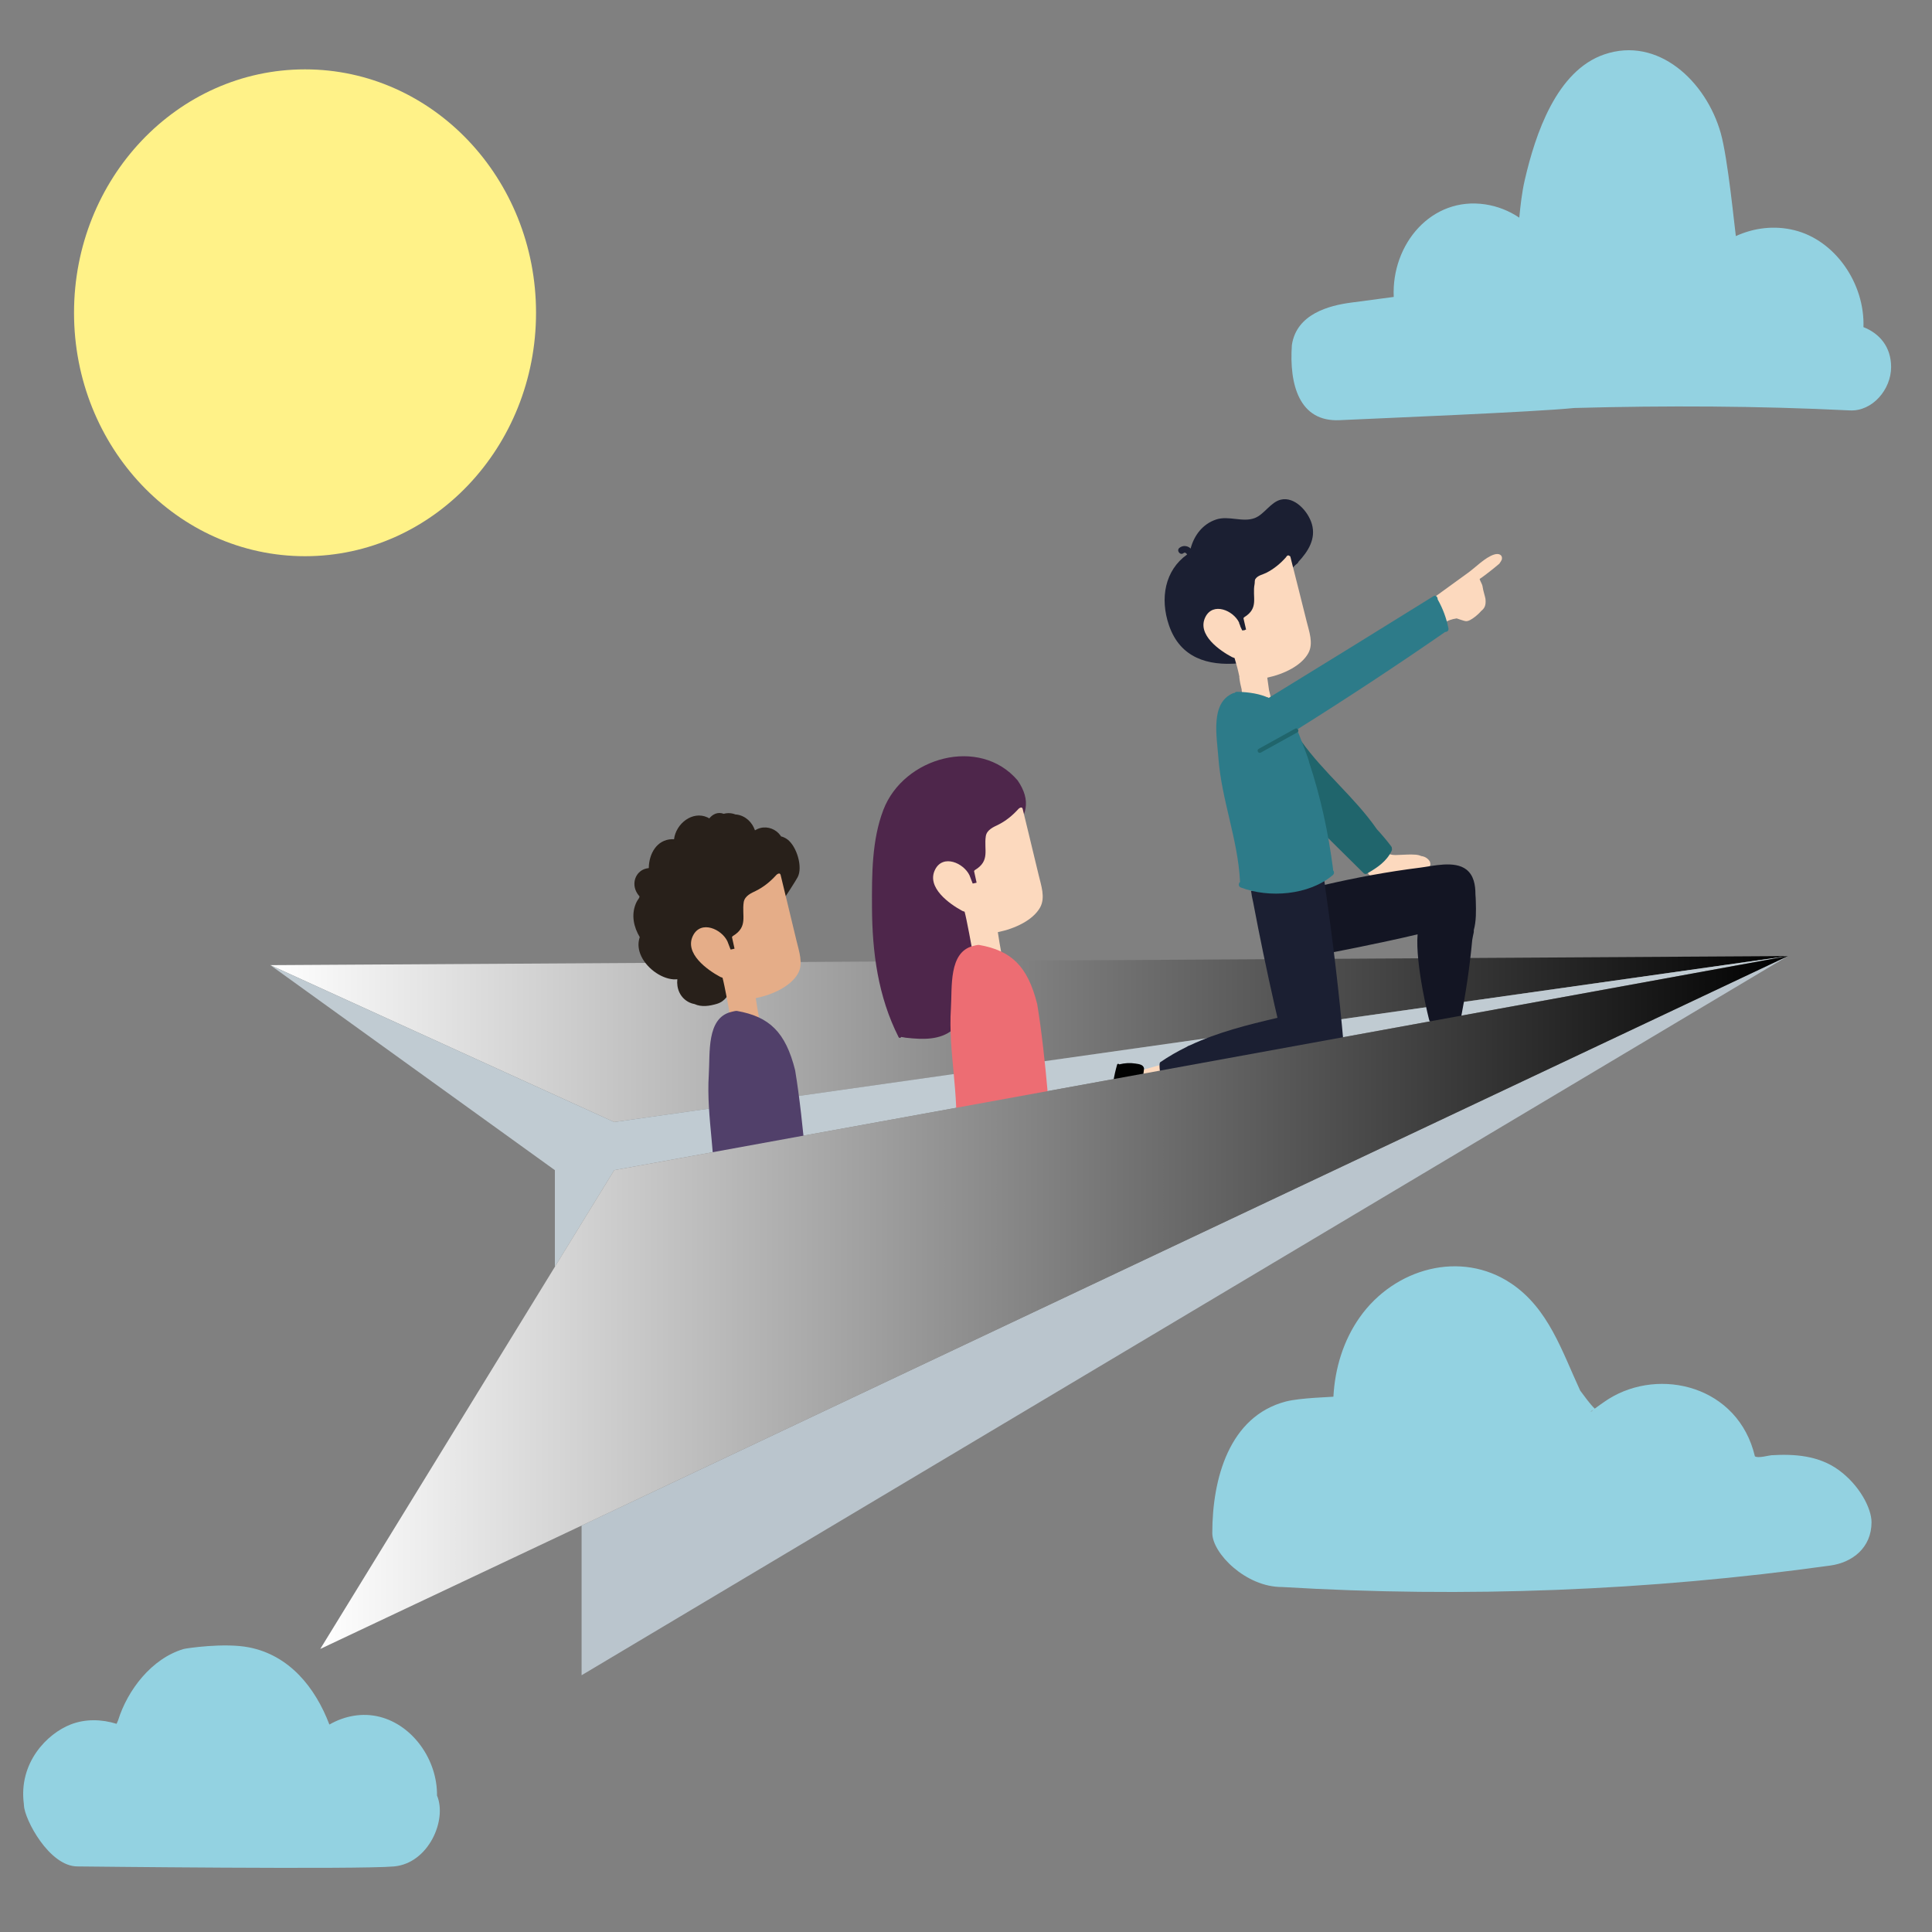 <?xml version="1.0" encoding="utf-8"?>
<!-- Generator: Adobe Illustrator 16.0.0, SVG Export Plug-In . SVG Version: 6.00 Build 0)  -->
<!DOCTYPE svg PUBLIC "-//W3C//DTD SVG 1.1//EN" "http://www.w3.org/Graphics/SVG/1.1/DTD/svg11.dtd">
<svg version="1.1" id="Calque_1" xmlns="http://www.w3.org/2000/svg" xmlns:xlink="http://www.w3.org/1999/xlink" x="0px" y="0px"
	 width="250px" height="250px" viewBox="0 0 250 250" enable-background="new 0 0 250 250" xml:space="preserve">
<rect x="0" y="0" width="250" height="250" fill="#808080" stroke="none"/>
<g>
	<g>
		<linearGradient id="SVGID_1_" gradientUnits="userSpaceOnUse" x1="34.982" y1="134.454" x2="231.352" y2="134.454">
			<stop  offset="0" style="stop-color:#FFFFFF"/>
			<stop  offset="1" style="stop-color:#000000"/>
		</linearGradient>
		<polygon fill="url(#SVGID_1_)" points="34.982,124.889 79.478,145.193 231.352,123.715 		"/>
		<polygon fill="#BAC5CD" points="75.257,197.409 75.257,216.777 231.352,123.715 		"/>
		<polygon fill="#C0CBD2" points="34.982,124.889 71.801,151.419 71.801,163.922 79.478,151.419 231.352,123.715 79.478,145.193 		
			"/>
		<g>
			<path fill="#FCD9BE" d="M185.073,111.673c-0.005-0.074-0.022-0.149-0.07-0.225c-0.253-0.396-0.66-0.627-1.091-0.673
				c-0.216-0.101-0.465-0.158-0.724-0.178c-0.656-0.05-1.336-0.009-1.991,0.022c-0.838,0.04-1.271,0.08-2.006-0.409
				c-0.299-0.199-0.613,0.043-0.666,0.315c-0.414,0.294-0.814,0.605-1.194,0.946c-0.124,0.111-0.247,0.246-0.33,0.389
				c-0.361-0.047-0.662,0.495-0.304,0.789c0.09,0.074,0.181,0.138,0.272,0.195c0.051,0.246,0.202,0.444,0.513,0.488
				c0.028,0.004,0.058-0.007,0.088-0.007c0.405,0.159,0.896,0.053,1.43-0.043c1.92-0.337,3.836-0.69,5.752-1.037
				C185.042,112.194,185.147,111.909,185.073,111.673z"/>
			<path fill="#20656C" d="M176.478,113.015c0.171,0.127,0.345,0.092,0.468-0.015c0.009-0.005,0.014-0.003,0.022-0.007
				c1.256-0.732,2.452-1.516,3.116-2.908c0.047-0.098,0.047-0.183,0.029-0.261c0.007-0.102-0.014-0.208-0.091-0.309
				c-0.582-0.775-1.207-1.508-1.86-2.216c-0.005-0.004-0.005-0.011-0.009-0.018c-2.888-4.149-6.865-7.287-9.808-11.435
				c-0.323-0.454-0.952,0.125-0.632,0.577l1.238,9.15L176.478,113.015z"/>
			<path fill="#FCD9BE" d="M151.927,140.78c-0.428-0.51-0.742-2.191-0.809-2.218c-0.013-0.192,0.086-1.037,0.086-1.037
				c-1.051,0.274-2.098,0.562-3.141,0.86c-0.035,0.011-0.06,0.028-0.08,0.053c-0.092-0.034-0.205-0.004-0.218,0.127
				c-0.083,0.812-0.313,2.466,0.465,3.025c0.031,0.034,0.076,0.057,0.137,0.046C149.676,141.399,152.046,140.754,151.927,140.78z"/>
			<path fill="#FCD9BE" d="M188.737,135.115c0.018-1.44,0-2.882-0.053-4.321c0,0-3.376,0.29-3.363,0.523
				c0.066,1.172,0.146,2.342,0.235,3.513c0.003,0.032,0.022,0.052,0.038,0.075c-0.06,0.092-0.049,0.235,0.079,0.275
				c0.768,0.243,2.322,0.803,3.002,0.067c0.005-0.005,0.007-0.009,0.011-0.013c0.024-0.029,0.038-0.063,0.04-0.095
				C188.729,135.131,188.737,135.127,188.737,135.115z"/>
			<path fill="#131523" d="M190.97,116.667c-0.009-0.306-0.02-0.614-0.048-0.919c0.002-1.256-0.225-2.479-1.164-3.221
				c-1.528-1.204-4.333-0.46-5.979-0.255c-4.203,0.524-8.364,1.298-12.495,2.257c-0.216,0.051-0.202,1.246-0.07,1.975
				c0.039,0.221,0.42,3.912,0.427,3.953c0.191,1.131,0.116,2.764,0.327,2.852c-0.697,0.168,6.964-1.319,11.469-2.41
				c-0.328,3.824,1.498,11.223,1.546,11.233c0.018,0.056,0.839,0.413,1.21,0.514c0.416,0.111,0.854,0.108,1.278,0.071
				c0.583-0.05,1.177-0.146,1.463-0.737c0-0.002,0-0.003,0.002-0.004c0.042-0.024,0.074-0.064,0.088-0.124
				c0.657-3.375,1.164-6.774,1.479-10.196c0.053-0.318,0.111-0.635,0.188-0.954c0.026-0.114,0.026-0.228,0.016-0.34
				C191.034,119.174,191.003,117.891,190.97,116.667z M183.74,125.048c0,0,0,0,0,0.002c0-0.005,0-0.01,0-0.015
				C183.74,125.04,183.74,125.043,183.74,125.048z"/>
			<path fill="#1B1F32" d="M173.875,135.202c-0.594-6.742-1.398-13.453-2.366-20.145c-0.016-0.338-0.181-1.271-0.186-1.3
				c-0.023-0.176-9.463,1.427-9.44,1.552c0.021,0.113,0.044,0.225,0.064,0.337c-0.001,0.13,0.156,0.876,0.213,1.112
				c0.838,4.436,1.756,8.854,2.753,13.252c0.003,0.017,0.006,0.034,0.008,0.051c0.009,0.058,0.028,0.109,0.042,0.166
				c0.112,0.493,0.227,0.985,0.34,1.477c-3.887,0.916-7.718,1.865-11.304,3.549c-0.171,0.05-0.321,0.122-0.45,0.217
				c-1.165,0.568-2.305,1.219-3.41,1.978c-0.063,0.044-0.077,0.105-0.063,0.163c-0.011,0.021-0.03,0.035-0.031,0.064
				c-0.056,1.572,0.652,3.94,2.45,3.619c0.316-0.018,0.634-0.037,0.95-0.058c0.324,0.031,0.65,0.011,0.987-0.06
				c4.65-0.31,9.361-0.803,13.86-2.032c0.397-0.109,0.9-0.239,1.436-0.398c0.458-0.054,0.871-0.192,1.283-0.442
				C172.509,137.703,173.897,136.774,173.875,135.202z"/>
			<path fill="#010202" d="M151.701,145.726c-0.058-0.796-0.767-1.357-1.498-1.367c-0.445-0.006-0.988,0.292-1.42,0.149
				c-0.852-0.279-0.398-2.875-0.449-2.948c-0.604-0.868-0.435-2.229-0.3-3.234l0,0c0.001-0.012,0.003-0.023,0.004-0.032
				c0-0.005-0.003-0.006-0.003-0.01c0-0.011,0.003-0.022,0.002-0.033c-0.079-0.515-0.708-0.564-1.113-0.628
				c-0.701-0.114-1.405-0.064-2.094,0.106c-0.075-0.096-0.232-0.113-0.275,0.034c-0.78,2.7-1.28,6.835,0.425,9.284
				c0.04,0.058,0.092,0.07,0.141,0.064c0.022,0.044,0.058,0.079,0.119,0.087c2.206,0.276,4.345-0.135,6.313-1.224
				c0.046-0.024,0.07-0.062,0.084-0.102C151.676,145.84,151.706,145.795,151.701,145.726z"/>
			<path fill="#010202" d="M194.487,137.136c-0.938-0.089-1.839,0.071-2.771,0.08c-0.88,0.006-1.509-0.162-2.094-0.902
				c-0.286-0.362-0.467-0.794-0.709-1.188c-0.062-0.097-0.158-0.09-0.224-0.033c-0.005,0-0.007-0.002-0.012-0.002
				c-1.003,0.129-1.988,0.063-2.967-0.19c-0.112-0.029-0.176,0.054-0.183,0.147c-0.051,0.02-0.097,0.062-0.112,0.133
				c-0.336,1.668-0.358,3.324-0.07,4.999c0.026,0.159,0.193,0.182,0.284,0.107c0.015,0.006,0.021,0.021,0.041,0.021
				c3.687,0.224,7.283-0.226,10.822-1.344c0.048-0.015,0.306-0.128,0.299-0.266C196.73,137.416,195.488,137.229,194.487,137.136z"/>
			<path fill="#1B1F32" d="M169.756,67.812c-0.486-1.675-2.251-3.584-4.017-3.157c-1.32,0.319-2.125,1.892-3.36,2.375
				c-1.553,0.609-3.388-0.345-5.008,0.192c-1.724,0.572-2.846,2.026-3.308,3.765c-0.039-0.038-0.07-0.081-0.116-0.112
				c-0.411-0.292-0.926-0.298-1.326,0.015c-0.432,0.336,0.088,1.024,0.519,0.688c0.191-0.148,0.353-0.021,0.474,0.173
				c-2.873,2.044-3.544,5.668-2.35,9.159c1.456,4.251,5.051,5.253,8.953,4.934c0.191-0.015,0.296-0.139,0.331-0.286
				c0.021-0.018,0.042-0.028,0.062-0.052c1.472-1.839,2.041-4.207,3.295-6.198c0.565-0.897,1.215-1.734,1.738-2.66
				c0.743-1.307,0.959-2.792,2.232-3.737c0.083-0.062,0.123-0.137,0.145-0.217C169.254,71.372,170.312,69.74,169.756,67.812z"/>
			<path fill="#FCD9BE" d="M194.349,72.305c0.07-0.478-0.374-0.762-1.038-0.541c-1.168,0.389-2.341,1.629-3.346,2.355
				c-1.368,0.993-2.738,1.985-4.108,2.977c-0.014,0.01-0.021,0.021-0.029,0.03c-0.105,0.016-0.202,0.103-0.187,0.247
				c0.042,0.394,0.497,3.49,0.915,3.459c0.072-0.005,0.141-0.068,0.167-0.137c0.002-0.005,0.005-0.01,0.007-0.016
				c0.541-0.367,1.14-0.571,1.766-0.658c0.152,0.033,0.906,0.34,1.212,0.358c0.618,0.039,1.802-1.099,1.934-1.299
				c0.46-0.363,0.667-0.742,0.576-1.583c-0.023-0.223-0.316-1.132-0.362-1.534c-0.047-0.398-0.291-0.679-0.396-1.045
				c0.865-0.558,2.519-1.94,2.561-1.987C194.087,72.855,194.388,72.391,194.349,72.305z M190.29,75.386
				c-0.004-0.002-0.006-0.009-0.011-0.012c0.002-0.001,0.005-0.005,0.007-0.007C190.286,75.374,190.288,75.38,190.29,75.386z
				 M191.493,74.367c0.003,0.002,0.005,0.003,0.007,0.003c-0.002,0.002-0.007,0.004-0.007,0.005
				C191.493,74.374,191.493,74.37,191.493,74.367z"/>
			<path fill="#FCD9BE" d="M169.078,80.405c-0.664-2.7-1.357-5.391-2.035-8.086c0-0.003,0.003-0.004,0.002-0.007
				c-0.007-0.055-0.023-0.112-0.046-0.166c-0.004-0.027-0.021-0.05-0.021-0.079c-0.01-0.081-0.06-0.116-0.117-0.13
				c-0.103-0.091-0.239-0.108-0.376,0.051c-0.026,0.029-0.046,0.07-0.065,0.109c-0.748,0.841-1.576,1.522-2.567,2.028
				c-0.455,0.232-1.086,0.323-1.398,0.788c-0.128,0.191-0.066,0.434-0.11,0.658c-0.336,1.704,0.611,3.091-1.333,4.291
				c-0.06,0.037-0.116,0.107-0.098,0.186c0.109,0.475,0.219,0.951,0.329,1.425c-0.021,0.001-0.039-0.007-0.062,0.005
				c-0.058,0.033-0.114,0.054-0.172,0.08c-0.022-0.001-0.04-0.014-0.062-0.005c-0.084,0.026-0.148,0.027-0.207,0.018
				c-0.07-0.165-0.147-0.326-0.23-0.483c-0.003-0.006,0.002-0.01,0-0.016c-0.039-0.141-0.089-0.268-0.147-0.391
				c-0.007-0.014-0.013-0.029-0.018-0.043c0.005-0.031,0.004-0.065-0.015-0.101c-0.753-1.543-3.355-2.663-4.348-0.702
				c-1.161,2.299,1.905,4.386,3.469,5.208c0.026,0.014,0.053,0.018,0.076,0.017c0.003,0.001,0.006,0.002,0.007,0.003
				c0,0.001-0.001,0.002-0.001,0.003c0.004,0.001,0.008,0.001,0.013,0.003c0.066,0.039,0.133,0.064,0.206,0.079
				c0.245,0.795,0.46,1.601,0.626,2.421c-0.004,0.018-0.016,0.03-0.014,0.051c0.063,0.554,0.171,1.091,0.314,1.628
				c-0.002,0.013-0.011,0.02-0.009,0.034c0.022,0.186,0.045,0.371,0.067,0.557c0.001,0.015,0.013,0.02,0.019,0.033
				c0.004,0.041,0.011,0.083,0.017,0.122c0,0.001,0.001,0.003,0.001,0.005c-0.045,0.085-0.035,0.197,0.079,0.229
				c1.008,0.282,2.015,0.356,3.047,0.211c0.109-0.017,0.146-0.115,0.133-0.205c0.019-0.004,0.038-0.007,0.059-0.011
				c0.004,0.009,0.006,0.02,0.01,0.028c0.063,0.186,0.361,0.099,0.317-0.095c-0.062-0.285-0.139-0.566-0.205-0.851
				c-0.076-0.539-0.153-1.078-0.229-1.617c2.17-0.458,4.436-1.565,5.317-3.18C169.991,83.247,169.388,81.671,169.078,80.405z
				 M162.379,78.791c-0.005-0.005-0.008-0.012-0.015-0.017C162.378,78.741,162.383,78.742,162.379,78.791z"/>
			<path fill="#2D7B89" d="M187.425,81.299c-0.265-1.336-0.73-2.569-1.391-3.736c0.007-0.305-0.235-0.609-0.548-0.415
				c-7.091,4.409-14.198,8.793-21.314,13.16c-1.118-0.515-2.451-0.751-4.095-0.79c-0.145-0.004-0.255,0.061-0.332,0.152
				c-0.059-0.004-0.121,0.004-0.186,0.032c-2.975,1.242-2.1,5.601-1.904,8.311c0.398,5.485,2.543,10.598,2.805,16.094
				c0,0.001,0,0.002,0,0.003c-0.208,0.197-0.242,0.602,0.099,0.73c3.655,1.396,8.823,1.009,11.909-1.607
				c0.222-0.191,0.174-0.474,0.018-0.645c0.009-0.044,0.018-0.09,0.009-0.145c-0.607-4.716-1.617-9.359-3.108-13.843
				c0.063-0.109-1.196-3.313-1.303-3.581c-0.085-0.211-0.173-0.411-0.262-0.608c6.482-4.064,12.879-8.272,19.183-12.638
				C187.244,81.786,187.488,81.616,187.425,81.299z"/>
			<g>
				<g>
					<path fill="#20656C" d="M163.151,97.385c1.573-0.872,3.147-1.745,4.721-2.617c0.313-0.174,0.033-0.655-0.281-0.48
						c-1.573,0.873-3.146,1.745-4.721,2.617C162.557,97.078,162.837,97.559,163.151,97.385L163.151,97.385z"/>
				</g>
			</g>
		</g>
		<g>
			<path fill="#4E264B" d="M131.682,100.986c-4.908-5.758-14.75-3.031-17.372,3.803c-1.502,3.915-1.492,8.406-1.475,12.561
				c0.023,5.89,0.785,11.611,3.444,16.855c0.081,0.16,0.292,0.106,0.327-0.023c0.126,0.022,0.251,0.04,0.375,0.059
				c0.112,0.028,0.229,0.045,0.355,0.053c2.057,0.227,4.312,0.313,5.965-1.061c2.891-2.395,2.562-9.557,2.649-9.668
				c0.271-0.195,0.466-7.689,4.616-15.426C132.991,105.713,133.467,103.599,131.682,100.986z"/>
			<path fill="#FCD9BE" d="M134.401,113.225c-0.652-2.767-2.066-8.518-2.065-8.548c-0.098-0.417-0.552-0.016-0.573,0.024
				c-0.771,0.852-1.626,1.541-2.644,2.046c-0.468,0.232-1.428,0.597-1.557,1.462c-0.265,1.758,0.595,3.168-1.406,4.374
				c-0.061,0.037-0.119,0.106-0.102,0.189c0.106,0.482,0.213,0.964,0.319,1.447c-0.019,0.001-0.451,0.117-0.51,0.107
				c-0.07-0.168-0.391-1.024-0.41-1.063c-0.755-1.586-3.405-2.759-4.438-0.765c-1.211,2.34,1.904,4.507,3.495,5.364
				c0.028,0.015,0.234,0.095,0.307,0.11c0.243,0.818,0.991,4.927,0.997,4.968c0,0.002,0.08,0.241,0.08,0.241
				c1.026,0.3,3.689,0.165,3.647-0.033c-0.062-0.293-0.348-1.977-0.421-2.53c2.224-0.445,4.552-1.553,5.469-3.192
				C135.306,116.141,134.707,114.523,134.401,113.225z"/>
			<path fill="#ED6D73" d="M136.038,147.53c0.015-0.044-0.659-10.622-1.824-17.593c-1.234-4.922-3.332-6.927-7.54-7.667
				c-0.146-0.024-0.686,0.12-0.756,0.138c-3.184,0.8-2.694,5.315-2.872,8.089c-0.358,5.613,1.105,11.116,0.609,16.72
				c0,0.002,0,0.003,0,0.003c-0.239,0.17-0.329,0.571-0.003,0.755c3.508,1.974,8.792,2.378,12.276,0.203
				C136.184,148.021,136.172,147.726,136.038,147.53z"/>
		</g>
		<g>
			<path fill="#28201A" d="M101.903,108.628c-0.261-0.2-0.548-0.325-0.844-0.402c-0.02-0.03-0.031-0.063-0.053-0.094
				c-0.59-0.836-1.639-1.234-2.604-0.99c-0.252,0.063-0.491,0.167-0.711,0.3c-0.353-1.021-1.186-1.866-2.353-2.041
				c-0.053-0.008-0.107-0.003-0.161-0.006c-0.491-0.198-1.022-0.227-1.525-0.088c-0.739-0.278-1.414,0.021-1.87,0.593
				c-0.079-0.046-0.155-0.094-0.241-0.133c-1.925-0.883-4.073,0.798-4.322,2.833c-0.097-0.006-0.193-0.015-0.292-0.011
				c-1.952,0.086-2.955,1.896-2.973,3.738c-0.095,0.019-0.192,0.03-0.287,0.05c-1.285,0.272-1.937,1.688-1.368,2.929
				c0.119,0.257,0.276,0.488,0.459,0.689c-0.018,0.067-0.043,0.132-0.057,0.2c-0.172,0.237-0.327,0.49-0.441,0.772
				c-0.598,1.476-0.242,3.011,0.525,4.298c-0.223,0.648-0.234,1.382,0.067,2.174c0.646,1.705,2.603,3.188,4.331,3.291
				c0.157,0.011,0.31-0.005,0.464-0.017c-0.132,1.185,0.35,2.423,1.566,3.007c0.215,0.104,0.436,0.165,0.659,0.205
				c0.891,0.414,1.935,0.261,2.899-0.029c2.112-0.634,2.061-3.545,2.082-3.589c0.419-0.866,1.227-2.86,2.036-3.704
				c1.481-1.5,5.867-8.216,6.331-9.101C103.901,112.204,103.108,109.551,101.903,108.628z"/>
			<path fill="#E5AD88" d="M103.076,121.766c-0.653-2.768-2.067-8.519-2.065-8.549c-0.098-0.415-0.552-0.015-0.574,0.024
				c-0.772,0.853-1.626,1.54-2.644,2.046c-0.467,0.232-1.427,0.597-1.558,1.462c-0.264,1.759,0.595,3.168-1.405,4.373
				c-0.061,0.037-0.121,0.107-0.102,0.189c0.106,0.482,0.213,0.964,0.32,1.446c-0.019,0.004-0.452,0.119-0.511,0.109
				c-0.07-0.168-0.391-1.025-0.41-1.062c-0.755-1.586-3.405-2.761-4.438-0.766c-1.212,2.34,1.903,4.506,3.495,5.364
				c0.028,0.016,0.233,0.095,0.307,0.11c0.244,0.816,0.991,4.926,0.996,4.968c0,0.003,0.081,0.24,0.081,0.24
				c1.026,0.3,3.688,0.167,3.647-0.032c-0.061-0.293-0.348-1.978-0.421-2.53c2.224-0.445,4.552-1.553,5.469-3.194
				C103.98,124.682,103.382,123.065,103.076,121.766z"/>
			<path fill="#51406A" d="M104.712,156.072c0.015-0.047-0.659-10.623-1.825-17.594c-1.234-4.924-3.332-6.929-7.54-7.666
				c-0.146-0.026-0.686,0.12-0.756,0.138c-3.184,0.798-2.695,5.313-2.872,8.087c-0.358,5.612,1.106,11.117,0.609,16.721
				c0,0.002,0.001,0.003,0,0.004c-0.238,0.168-0.328,0.571-0.002,0.755c3.507,1.974,8.792,2.378,12.275,0.203
				C104.857,156.561,104.846,156.267,104.712,156.072z"/>
		</g>
		<linearGradient id="SVGID_2_" gradientUnits="userSpaceOnUse" x1="41.441" y1="168.544" x2="231.352" y2="168.544">
			<stop  offset="0" style="stop-color:#FFFFFF"/>
			<stop  offset="1" style="stop-color:#000000"/>
		</linearGradient>
		<polygon fill="url(#SVGID_2_)" points="231.352,123.715 41.441,213.373 79.478,151.419 		"/>
	</g>
	<g>
		<ellipse fill="#FFF288" cx="39.471" cy="40.474" rx="29.892" ry="31.499"/>
		<path fill="#93D2E1" d="M237.901,190.203c-2.572-1.861-5.697-2.078-8.689-1.896c-0.313,0.019-1.74,0.423-2.129,0.14
			c-2.152-9.099-12.275-11.57-18.92-7.427c-0.566,0.354-1.771,1.228-1.803,1.256c-0.676-0.652-1.303-1.571-1.885-2.335
			c-2.363-5.104-4.098-10.61-8.912-13.85c-6.527-4.393-15.137-1.971-19.609,4.361c-2.111,2.987-3.213,6.582-3.412,10.282
			c-0.209,0.041-4.318,0.141-6.156,0.621c-7.33,1.918-9.516,9.99-9.516,17.025c0.002,2.603,4.332,7.001,9.023,6.979
			c23.682,1.418,47.438,0.493,70.953-2.778c2.852-0.397,5.328-2.297,5.328-5.613C242.175,195.206,240.646,192.189,237.901,190.203z
			 M206.159,182.456C205.624,182.914,205.839,182.585,206.159,182.456L206.159,182.456z"/>
		<path fill="#93D2E1" d="M56.548,232.337c0.056-4.588-3.106-9.085-7.405-10.179c-2.251-0.572-4.555-0.128-6.52,0.998
			c-1.843-4.844-5.205-8.967-10.402-9.987c-3.206-0.63-8.168,0.125-8.467,0.213c-4.153,1.235-7.256,5.33-8.464,9.207
			c-0.072,0.154-0.135,0.315-0.202,0.473c-1.959-0.612-4.056-0.646-5.913,0.072c-3.098,1.195-6.797,4.979-6.087,10.315
			c0.007,0.051,0.004,0.104,0.006,0.156c0.076,1.82,3.279,7.917,6.934,7.911c0.416,0,36.383,0.419,40.962,0
			C55.459,241.107,57.885,235.504,56.548,232.337z"/>
		<path fill="#93D2E1" d="M241.13,42.331c0.189-5.658-3.67-11.253-8.959-12.548c-2.545-0.624-5.176-0.32-7.553,0.767
			c-0.164-1.074-1.016-10.002-1.953-13.324c-1.887-6.688-8.104-12.58-15.09-10.179c-6.164,2.118-8.902,10.291-10.281,16.287
			c-0.352,1.534-0.541,3.168-0.699,4.83c-1.322-0.888-2.824-1.482-4.393-1.718c-6.982-1.048-12.16,5.143-11.855,11.977
			c-1.836,0.245-3.672,0.489-5.51,0.732c-2.854,0.379-7.064,1.463-7.668,5.486c-0.363,5.142,0.967,9.975,6.162,9.729
			c5.043-0.237,25.443-1.063,30.375-1.577c11.889-0.326,23.785-0.272,35.676,0.314c2.877,0.143,5.326-2.681,5.326-5.614
			C244.708,44.852,243.179,43.132,241.13,42.331z"/>
	</g>
</g>
</svg>
